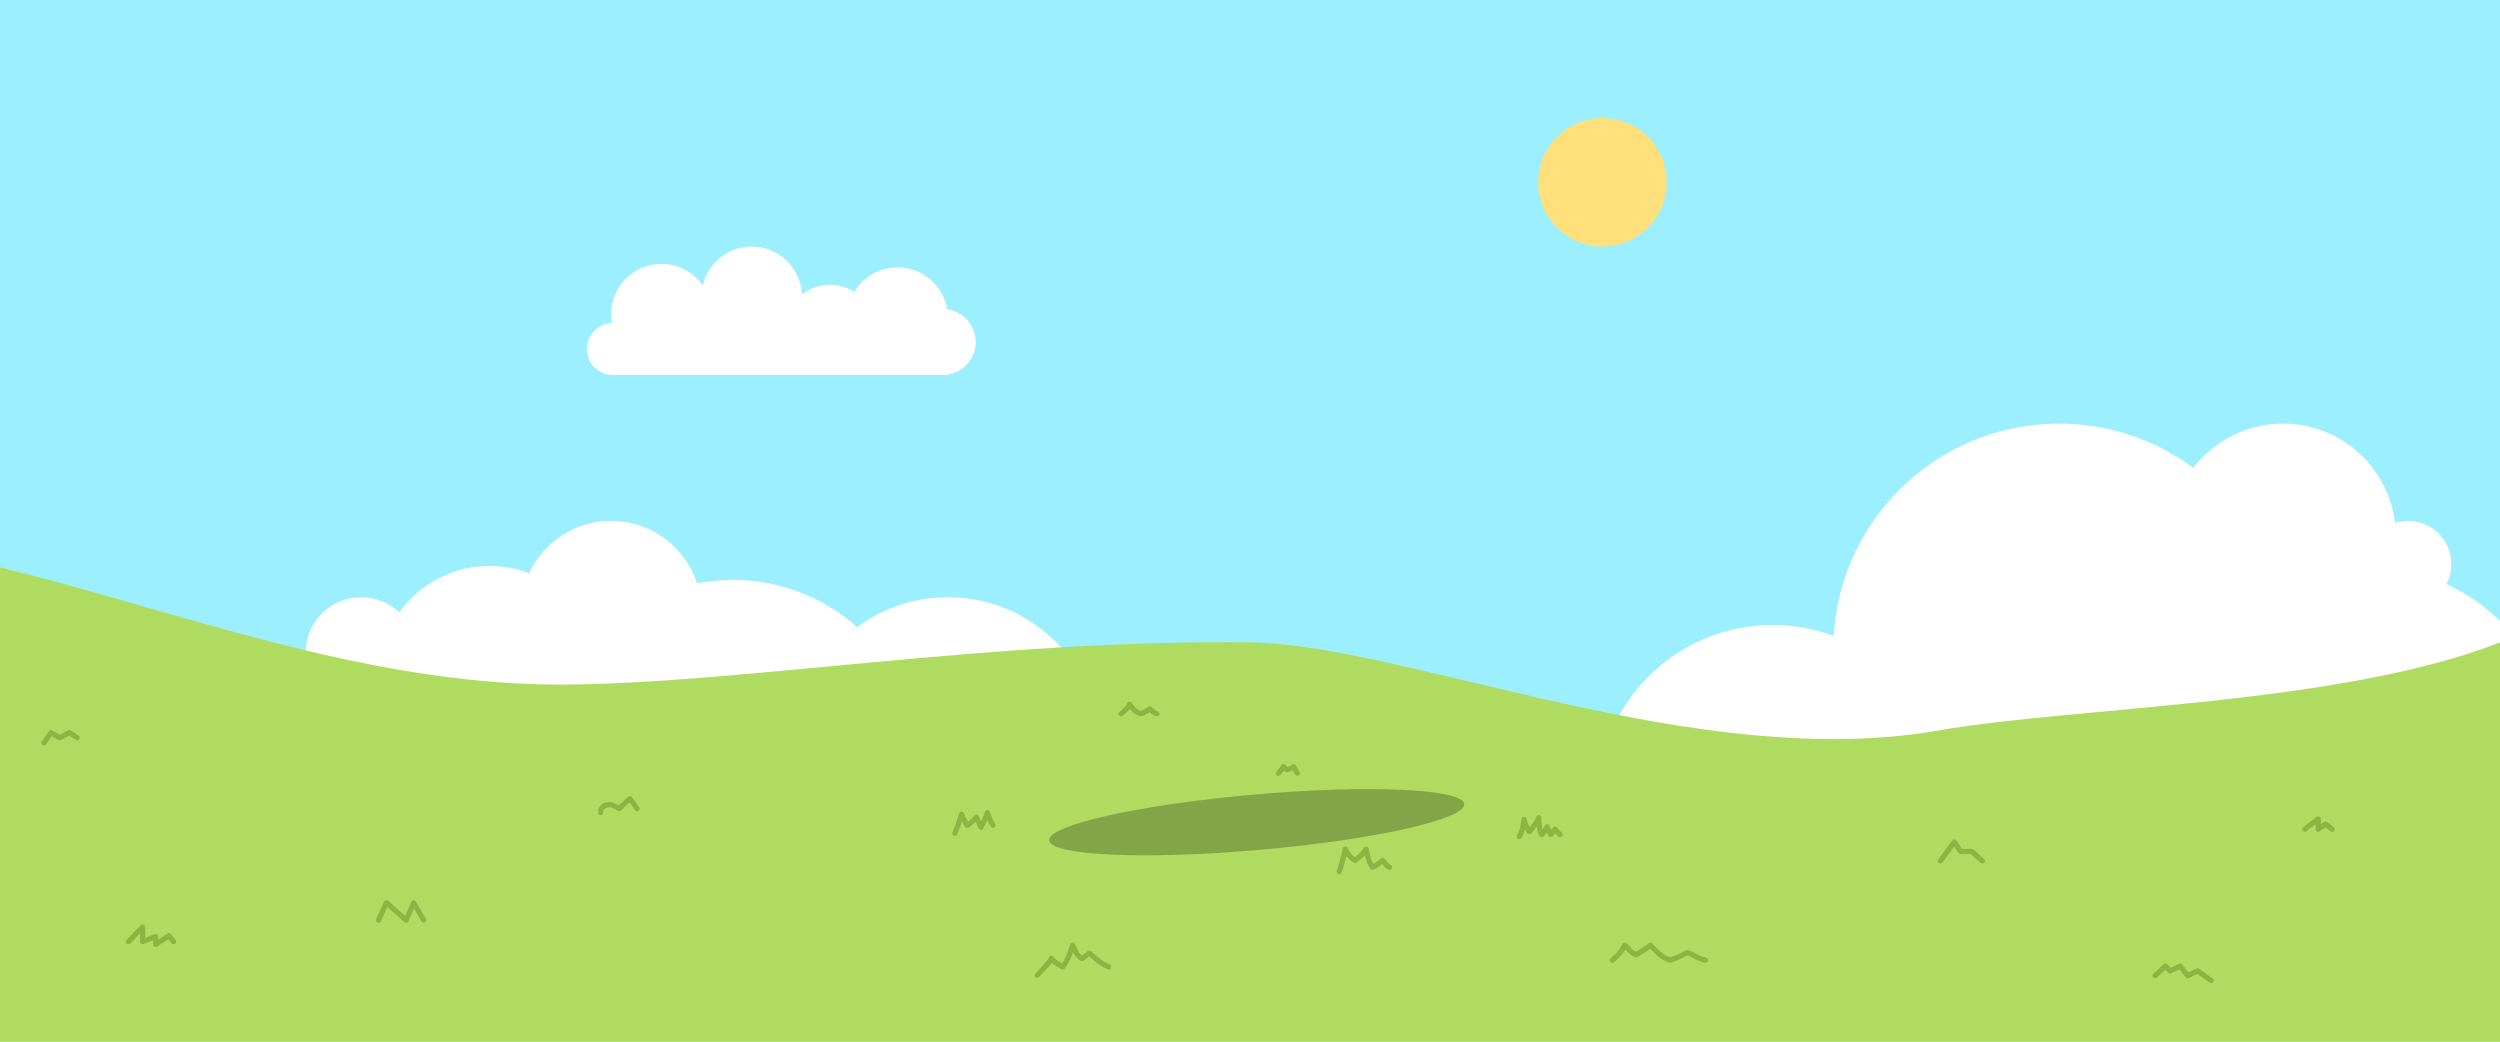 <?xml version="1.0" encoding="UTF-8"?>
<svg width="720px" height="300px" viewBox="0 0 720 300" version="1.1" xmlns="http://www.w3.org/2000/svg" xmlns:xlink="http://www.w3.org/1999/xlink">
    <!-- Generator: Sketch 55.2 (78181) - https://sketchapp.com -->
    <title>background-meadow-full</title>
    <desc>Created with Sketch.</desc>
    <g id="background-meadow-full" stroke="none" stroke-width="1" fill="none" fill-rule="evenodd">
        <rect id="Rectangle" fill="#9BEFFF" x="0" y="0" width="720" height="300"></rect>
        <g id="Group-3" transform="translate(0, 122)">
            <path d="M114.983,54.365 C120.79,46.272 130.279,41 141,41 C145.013,41 148.854,41.739 152.394,43.088 C156.519,34.18 165.538,28 176,28 C187.559,28 197.355,35.542 200.738,45.974 C204.06,45.335 207.491,45 211,45 C224.756,45 237.311,50.144 246.846,58.613 C254.157,53.201 263.205,50 273,50 C297.301,50 317,69.699 317,94 C317,118.301 297.301,138 273,138 C265.739,138 258.889,136.241 252.852,133.126 C242.95,145.256 227.879,153 211,153 C181.747,153 157.926,129.739 157.026,100.704 C152.314,103.436 146.839,105 141,105 C126.035,105 113.469,94.727 109.97,80.849 C108.125,81.591 106.11,82 104,82 C95.163,82 88,74.837 88,66 C88,57.163 95.163,50 104,50 C108.252,50 112.117,51.659 114.983,54.365 Z" id="Combined-Shape" fill="#FFFFFF"></path>
            <circle id="Oval" fill="#FFFFFF" cx="510.5" cy="108.5" r="50.5"></circle>
            <circle id="Oval" fill="#FFFFFF" cx="593" cy="65" r="65"></circle>
            <circle id="Oval" fill="#FFFFFF" cx="681" cy="97" r="56"></circle>
            <circle id="Oval" fill="#FFFFFF" cx="657.5" cy="32.5" r="32.5"></circle>
            <circle id="Oval" fill="#FFFFFF" cx="693.5" cy="40.5" r="12.5"></circle>
            <path d="M0,41.402 C50.113,53.555 104.27,75.152 161.152,75.152 C211.65,75.152 285.297,62.062 360,63.004 C404.699,63.567 488.742,100.679 558.488,88.348 C596.986,81.541 673.914,81.137 720,63.004 C720.667,86.335 720.667,124.667 720,178 L0,178 C0,127.068 0,81.535 0,41.402 Z" id="Rectangle" fill="#AFDC60"></path>
            <g id="Group-2" transform="translate(275, 98)">
                <path d="M0,20 C0,20 1.534,16.209 1.919,14.48 C2.256,15.859 3.587,17.69 3.587,17.69 C3.587,17.69 5.542,16.401 6.188,15.322 C6.577,16.209 7.177,17.489 7.55,18.247 C8.067,17.135 9.104,15.18 9.335,14 C9.766,15.099 10.311,16.738 11,17.69" id="Path-87" stroke="#8BB442" stroke-width="1.5" stroke-linecap="round" stroke-linejoin="round"></path>
                <ellipse id="Oval" fill="#000000" opacity="0.25" style="mix-blend-mode: overlay;" transform="translate(86.948, 16.8) rotate(-5) translate(-86.948, -16.8) " cx="86.948" cy="16.8" rx="60" ry="8"></ellipse>
                <path d="M110.676,31.055 C111.28,29.598 112,26.428 112.435,24.526 C113.143,26.176 114.128,27.17 115.275,27.791 C116.455,26.918 117.748,25.762 118.457,24.526 C118.644,25.917 119.228,28.424 120.287,29.777 C121.31,29.375 122.399,28.424 123.217,27.791 C123.757,28.424 124.376,29.375 125.17,29.777" id="Path-86" stroke="#8BB442" stroke-width="1.5" stroke-linecap="round" stroke-linejoin="round"></path>
                <path d="M93.173,2.679 C93.173,2.679 94.189,1.628 94.629,0.79 C94.901,1.088 95.384,1.538 95.814,1.735 C96.431,1.393 97.209,1.188 97.574,0.79 C98.085,1.393 98.085,2.085 98.637,2.679" id="Path-88" stroke="#8BB442" stroke-width="1.5" stroke-linecap="round" stroke-linejoin="round"></path>
                <path d="M162.564,20.932 C163.569,19.506 163.711,17.158 163.95,15.963 C164.148,17.439 165.399,19.514 165.399,19.514 C165.399,19.514 167.559,17.343 168.142,15.512 C168.142,16.8 168.445,19.506 168.998,20.383 C169.7,19.764 170.557,18.121 170.557,18.121 C170.557,18.121 171.339,19.927 171.607,20.303 C171.937,20.078 172.865,18.799 172.865,18.799 C172.865,18.799 173.69,19.861 174.326,20.383" id="Path-89" stroke="#8BB442" stroke-width="1.5" stroke-linecap="round" stroke-linejoin="round"></path>
            </g>
        </g>
        <path d="M272,107.987 L272,108 L176,108 L176,107.984 C172.091,107.726 169,104.474 169,100.5 C169,96.453 172.205,93.155 176.216,93.005 C176.074,92.191 176,91.354 176,90.5 C176,82.492 182.492,76 190.5,76 C195.415,76 199.758,78.445 202.381,82.185 C203.88,75.774 209.632,71 216.5,71 C224.262,71 230.6,77.099 230.982,84.767 C233.191,83.033 235.975,82 239,82 C241.596,82 244.015,82.761 246.044,84.072 C248.576,79.836 253.207,77 258.5,77 C265.686,77 271.652,82.228 272.8,89.088 C277.432,89.722 281,93.694 281,98.5 C281,103.579 277.014,107.727 272,107.987 Z" id="Oval-2" fill="#FFFFFF"></path>
        <path d="M298.736,280.872 C300.41,279.047 302.16,277.391 302.778,276.052 C303.606,277.117 305.052,277.895 306.046,278.462 C307.551,276.723 308.449,273.681 308.897,272.192 C309.63,273.592 309.948,275.241 311.627,276.052 C312.285,275.665 312.944,275.078 313.727,274.525 C315.475,275.893 316.73,277.391 319.303,278.462" id="Path-90" stroke="#8BB442" stroke-width="1.5" stroke-linecap="round" stroke-linejoin="round"></path>
        <circle id="Oval" fill="#FFE07A" cx="461.5" cy="52.5" r="18.5"></circle>
        <path d="M322.895,205.551 C323.904,204.743 324.998,203.711 325.323,202.837 C325.889,203.621 326.738,205.107 328.637,205.551 C329.706,205.108 330.521,204.743 331.127,204.194 C331.827,204.743 332.252,205.299 333.196,205.551" id="Path-13" stroke="#8BB442" stroke-width="1.5" stroke-linecap="round" stroke-linejoin="round"></path>
        <path d="M464.316,276.532 C465.839,275.35 467.149,273.889 467.912,272.192 C468.872,273.08 469.654,274.362 471.168,275 C473.009,273.889 474.369,273.08 475.236,272.192 C476.806,273.568 478.345,275.808 481,276.532 C482.821,275.877 483.999,275.35 485.977,274.362 C487.878,275 488.985,276.162 491.213,276.532" id="Path-61" stroke="#8BB442" stroke-width="1.5" stroke-linecap="round" stroke-linejoin="round"></path>
        <polyline id="Path-62" stroke="#8BB442" stroke-width="1.5" stroke-linecap="round" stroke-linejoin="round" points="558.829 247.938 562.821 242.538 564.702 245.238 567.911 245.238 570.907 247.938"></polyline>
        <polyline id="Path-92" stroke="#8BB442" stroke-width="1.5" stroke-linecap="round" stroke-linejoin="round" points="620.677 281 623.637 278.249 625 279.625 627.91 278.249 630.046 281 632.921 279.625 636.801 282.401"></polyline>
        <polyline id="Path-63" stroke="#8BB442" stroke-width="1.5" stroke-linecap="round" stroke-linejoin="round" points="663.769 238.83 667.639 235.862 667.639 238.83 669.782 237.346 671.654 238.83"></polyline>
        <polyline id="Path-93" stroke="#8BB442" stroke-width="1.5" stroke-linecap="round" stroke-linejoin="round" points="37 271.193 41.078 267 41.078 271.193 44.852 269.714 44.852 272 48.634 269.5 50 271.193"></polyline>
        <polyline id="Path-94" stroke="#8BB442" stroke-width="1.5" stroke-linecap="round" stroke-linejoin="round" points="109 265 111.305 260 116.968 265 119.134 260 122 265"></polyline>
        <path d="M173,234 C173,232.467 174,231.701 176,231.701 L178.34,232.851 L181.43,230.03 L183.454,232.851" id="Path-70" stroke="#8BB442" stroke-width="1.5" stroke-linecap="round" stroke-linejoin="round"></path>
        <polyline id="Path-74" stroke="#8BB442" stroke-width="1.5" stroke-linecap="round" stroke-linejoin="round" points="12.667 213.928 14.678 211 17.207 212.5 19.926 211 22.219 212.464"></polyline>
    </g>
</svg>